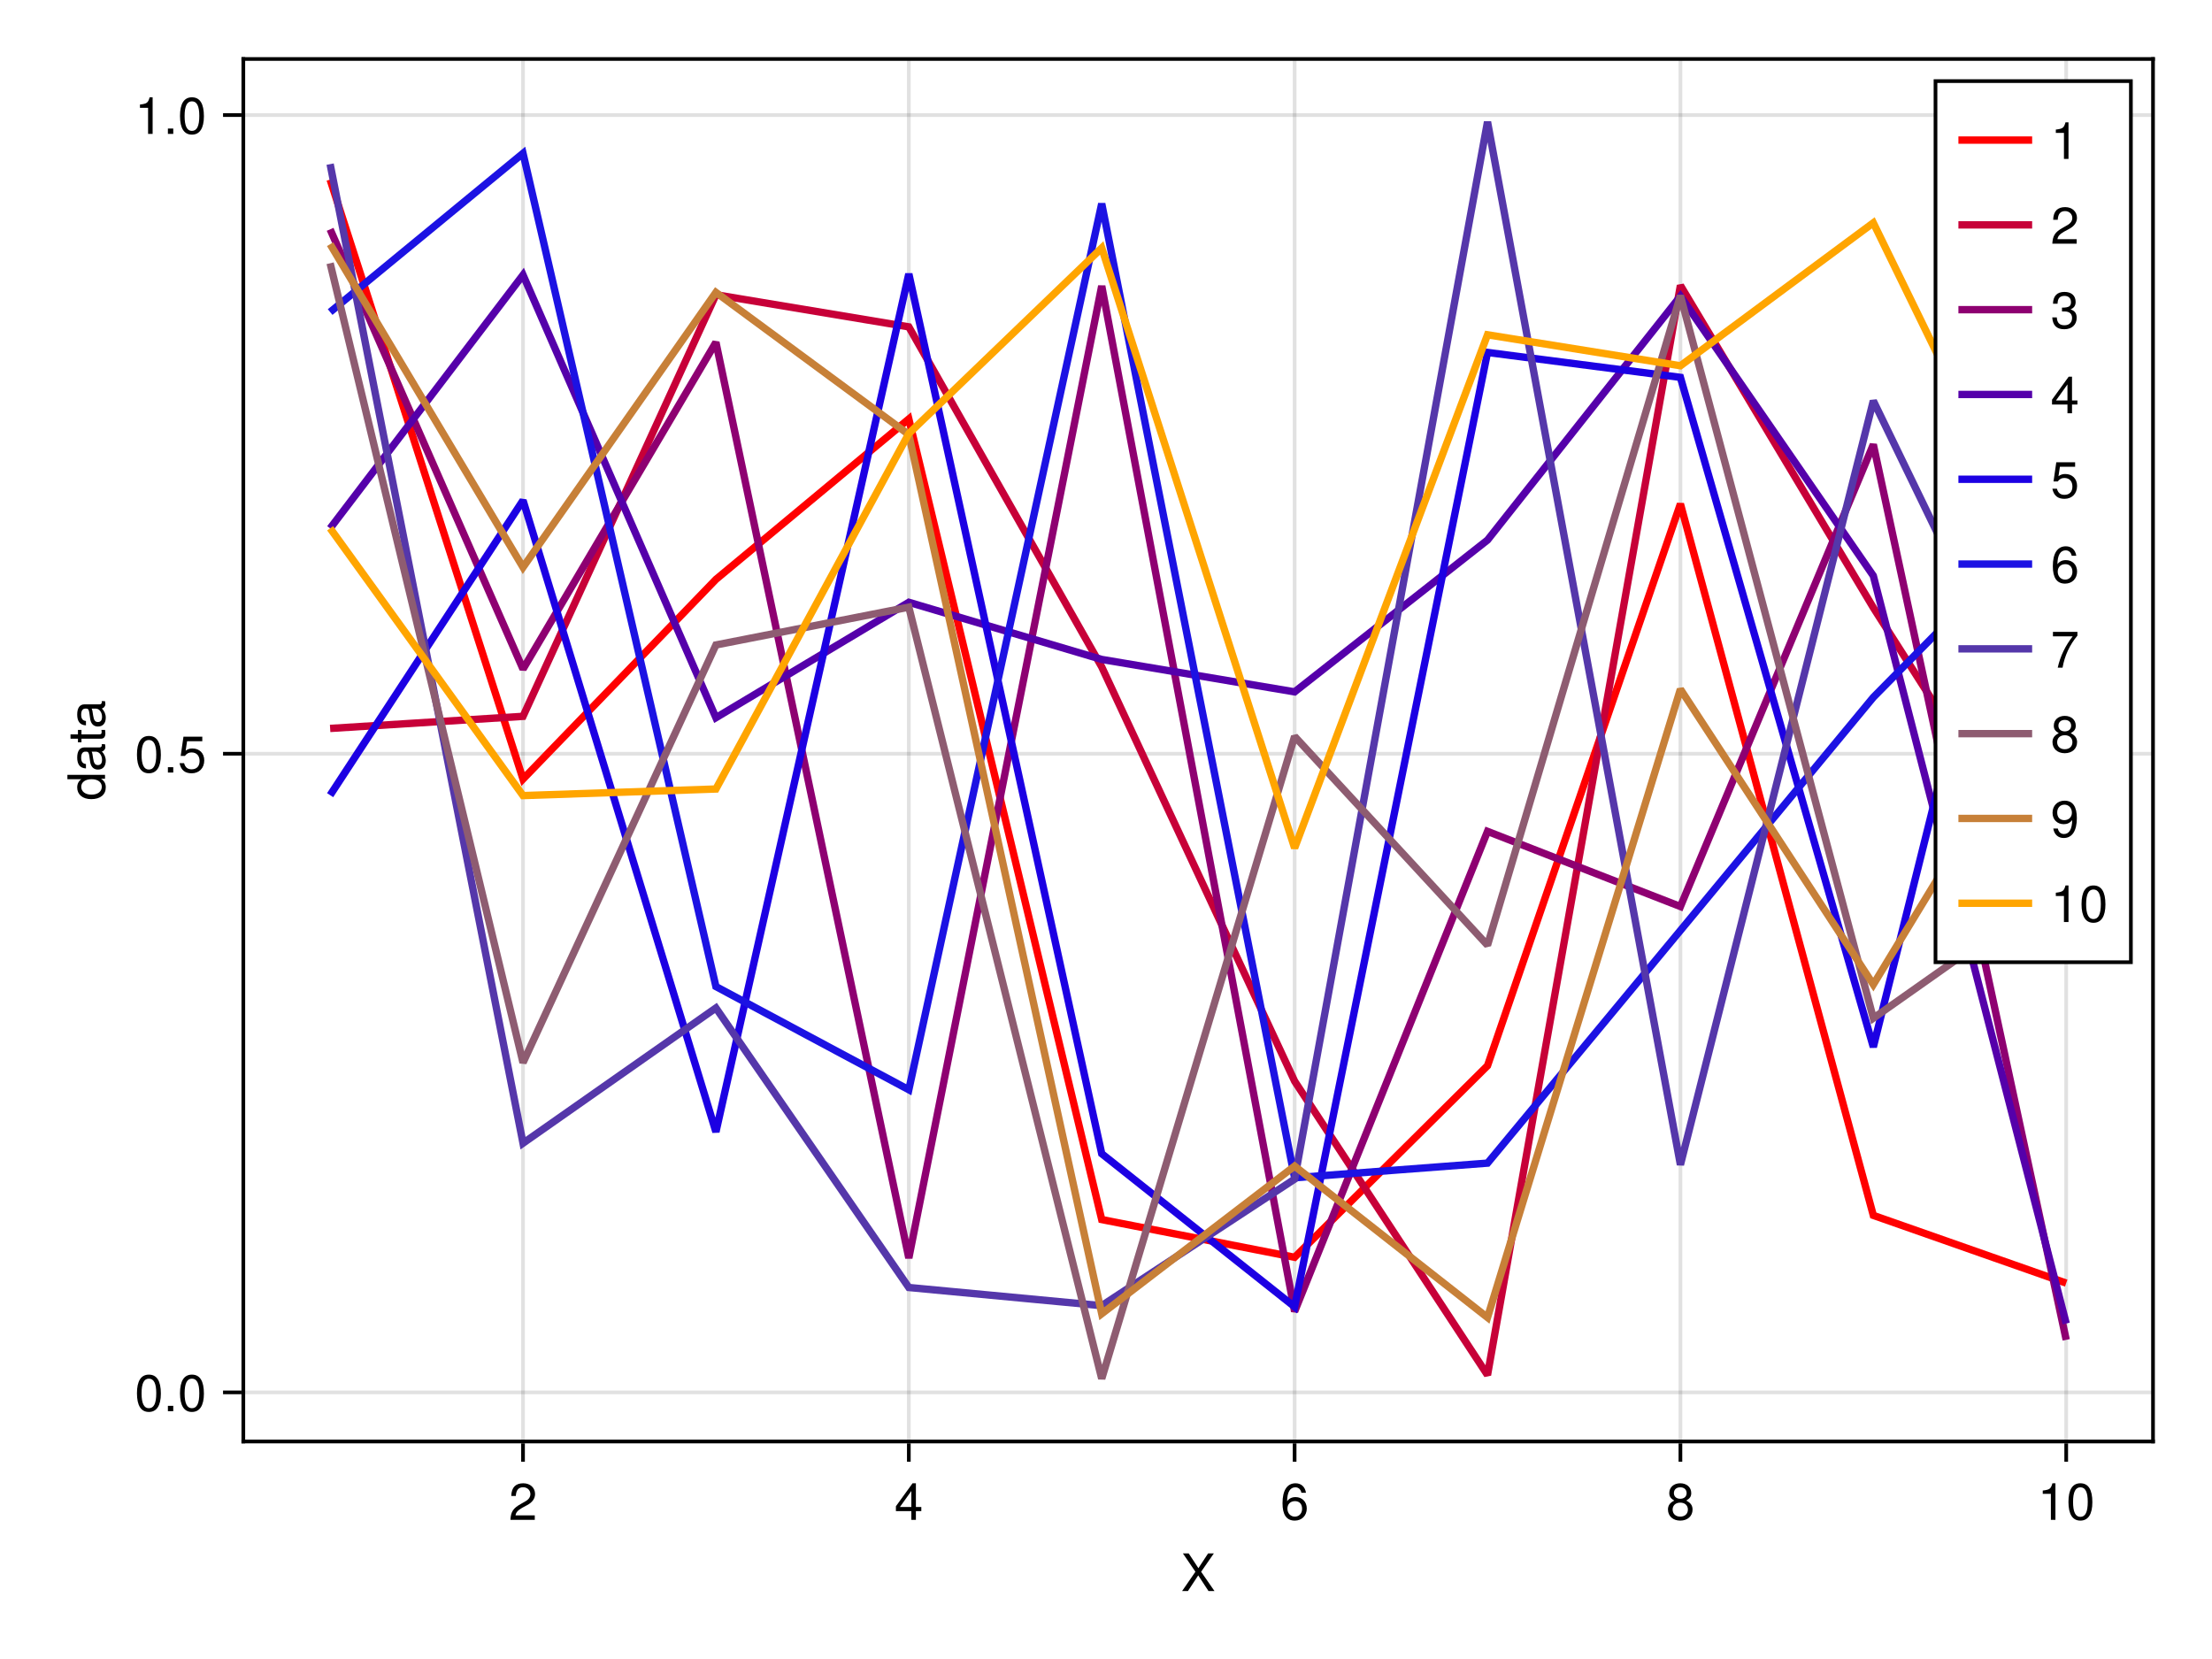 <?xml version="1.0" encoding="UTF-8"?>
<svg xmlns="http://www.w3.org/2000/svg" xmlns:xlink="http://www.w3.org/1999/xlink" width="600" height="450" viewBox="0 0 600 450">
<defs>
<g>
<g id="glyph-0-0-af260e95">
<path d="M 9.094 0 C 9.094 0 7.469 0 7.469 0 C 7.469 0 4.688 -4.25 4.688 -4.25 C 4.688 -4.25 1.891 0 1.891 0 C 1.891 0 0.312 0 0.312 0 C 0.312 0 3.922 -5.234 3.922 -5.234 C 3.922 -5.234 0.531 -10.203 0.531 -10.203 C 0.531 -10.203 2.109 -10.203 2.109 -10.203 C 2.109 -10.203 4.734 -6.203 4.734 -6.203 C 4.734 -6.203 7.359 -10.203 7.359 -10.203 C 7.359 -10.203 8.922 -10.203 8.922 -10.203 C 8.922 -10.203 5.469 -5.234 5.469 -5.234 C 5.469 -5.234 9.094 0 9.094 0 Z M 9.094 0 "/>
</g>
<g id="glyph-0-1-af260e95">
<path d="M 7.156 -7.016 C 7.156 -5.797 6.438 -4.766 5.047 -4.016 C 5.047 -4.016 3.656 -3.266 3.656 -3.266 C 2.438 -2.547 1.984 -2.031 1.859 -1.219 C 1.859 -1.219 7.078 -1.219 7.078 -1.219 C 7.078 -1.219 7.078 0 7.078 0 C 7.078 0 0.469 0 0.469 0 C 0.594 -2.188 1.188 -3.125 3.266 -4.297 C 3.266 -4.297 4.547 -5.031 4.547 -5.031 C 5.438 -5.531 5.891 -6.203 5.891 -6.984 C 5.891 -8.047 5.047 -8.844 3.938 -8.844 C 2.719 -8.844 2.031 -8.141 1.938 -6.484 C 1.938 -6.484 0.703 -6.484 0.703 -6.484 C 0.766 -8.891 1.953 -9.922 3.969 -9.922 C 5.859 -9.922 7.156 -8.688 7.156 -7.016 Z M 7.156 -7.016 "/>
</g>
<g id="glyph-0-2-af260e95">
<path d="M 7.281 -2.375 C 7.281 -2.375 5.812 -2.375 5.812 -2.375 C 5.812 -2.375 5.812 0 5.812 0 C 5.812 0 4.578 0 4.578 0 C 4.578 0 4.578 -2.375 4.578 -2.375 C 4.578 -2.375 0.391 -2.375 0.391 -2.375 C 0.391 -2.375 0.391 -3.688 0.391 -3.688 C 0.391 -3.688 4.906 -9.922 4.906 -9.922 C 4.906 -9.922 5.812 -9.922 5.812 -9.922 C 5.812 -9.922 5.812 -3.484 5.812 -3.484 C 5.812 -3.484 7.281 -3.484 7.281 -3.484 C 7.281 -3.484 7.281 -2.375 7.281 -2.375 Z M 4.578 -3.484 C 4.578 -3.484 4.578 -7.828 4.578 -7.828 C 4.578 -7.828 1.469 -3.484 1.469 -3.484 C 1.469 -3.484 4.578 -3.484 4.578 -3.484 Z M 4.578 -3.484 "/>
</g>
<g id="glyph-0-3-af260e95">
<path d="M 7.188 -3.078 C 7.188 -1.141 5.828 0.203 3.938 0.203 C 1.672 0.203 0.609 -1.422 0.609 -4.516 C 0.609 -7.984 1.844 -9.922 4.156 -9.922 C 5.672 -9.922 6.734 -8.953 6.969 -7.344 C 6.969 -7.344 5.734 -7.344 5.734 -7.344 C 5.547 -8.281 4.938 -8.828 4.078 -8.828 C 2.656 -8.828 1.875 -7.484 1.859 -5.062 C 2.391 -5.797 3.156 -6.172 4.141 -6.172 C 5.922 -6.172 7.188 -4.922 7.188 -3.078 Z M 5.922 -2.984 C 5.922 -4.312 5.188 -5.078 3.984 -5.078 C 2.766 -5.078 1.938 -4.281 1.938 -3.047 C 1.938 -1.781 2.797 -0.875 3.953 -0.875 C 5.078 -0.875 5.922 -1.734 5.922 -2.984 Z M 5.922 -2.984 "/>
</g>
<g id="glyph-0-4-af260e95">
<path d="M 7.188 -2.797 C 7.188 -1 5.812 0.203 3.844 0.203 C 1.891 0.203 0.516 -1 0.516 -2.812 C 0.516 -3.906 1.078 -4.672 2.219 -5.219 C 1.203 -5.859 0.875 -6.359 0.875 -7.281 C 0.875 -8.828 2.094 -9.922 3.844 -9.922 C 5.609 -9.922 6.828 -8.828 6.828 -7.281 C 6.828 -6.344 6.5 -5.844 5.469 -5.219 C 6.625 -4.672 7.188 -3.906 7.188 -2.797 Z M 5.578 -7.25 C 5.578 -8.219 4.906 -8.828 3.844 -8.828 C 2.812 -8.828 2.125 -8.219 2.125 -7.266 C 2.125 -6.328 2.812 -5.719 3.844 -5.719 C 4.891 -5.719 5.578 -6.328 5.578 -7.25 Z M 5.922 -2.781 C 5.922 -3.953 5.078 -4.672 3.844 -4.672 C 2.625 -4.672 1.781 -3.953 1.781 -2.781 C 1.781 -1.625 2.625 -0.875 3.828 -0.875 C 5.078 -0.875 5.922 -1.609 5.922 -2.781 Z M 5.922 -2.781 "/>
</g>
<g id="glyph-0-5-af260e95">
<path d="M 4.859 0 C 4.859 0 3.625 0 3.625 0 C 3.625 0 3.625 -7.062 3.625 -7.062 C 3.625 -7.062 1.422 -7.062 1.422 -7.062 C 1.422 -7.062 1.422 -7.953 1.422 -7.953 C 3.328 -8.188 3.609 -8.406 4.047 -9.922 C 4.047 -9.922 4.859 -9.922 4.859 -9.922 C 4.859 -9.922 4.859 0 4.859 0 Z M 4.859 0 "/>
</g>
<g id="glyph-0-6-af260e95">
<path d="M 7.094 -4.781 C 7.094 -1.516 5.953 0.203 3.844 0.203 C 1.719 0.203 0.609 -1.516 0.609 -4.859 C 0.609 -8.188 1.703 -9.922 3.844 -9.922 C 6 -9.922 7.094 -8.219 7.094 -4.781 Z M 5.844 -4.891 C 5.844 -7.547 5.188 -8.828 3.844 -8.828 C 2.516 -8.828 1.859 -7.562 1.859 -4.844 C 1.859 -2.125 2.516 -0.812 3.828 -0.812 C 5.188 -0.812 5.844 -2.078 5.844 -4.891 Z M 5.844 -4.891 "/>
</g>
<g id="glyph-0-7-af260e95">
<path d="M 2.672 0 C 2.672 0 1.219 0 1.219 0 C 1.219 0 1.219 -1.453 1.219 -1.453 C 1.219 -1.453 2.672 -1.453 2.672 -1.453 C 2.672 -1.453 2.672 0 2.672 0 Z M 2.672 0 "/>
</g>
<g id="glyph-0-8-af260e95">
<path d="M 7.188 -3.297 C 7.188 -1.188 5.781 0.203 3.781 0.203 C 2.016 0.203 0.891 -0.578 0.484 -2.547 C 0.484 -2.547 1.719 -2.547 1.719 -2.547 C 2.016 -1.422 2.672 -0.875 3.75 -0.875 C 5.094 -0.875 5.922 -1.688 5.922 -3.125 C 5.922 -4.594 5.078 -5.453 3.75 -5.453 C 2.984 -5.453 2.5 -5.203 1.938 -4.516 C 1.938 -4.516 0.797 -4.516 0.797 -4.516 C 0.797 -4.516 1.547 -9.719 1.547 -9.719 C 1.547 -9.719 6.656 -9.719 6.656 -9.719 C 6.656 -9.719 6.656 -8.5 6.656 -8.5 C 6.656 -8.5 2.531 -8.5 2.531 -8.5 C 2.531 -8.5 2.141 -5.938 2.141 -5.938 C 2.719 -6.359 3.281 -6.531 3.969 -6.531 C 5.875 -6.531 7.188 -5.25 7.188 -3.297 Z M 7.188 -3.297 "/>
</g>
<g id="glyph-0-9-af260e95">
<path d="M 7.078 -2.891 C 7.078 -1.016 5.766 0.203 3.719 0.203 C 1.688 0.203 0.609 -0.781 0.453 -3 C 0.453 -3 1.688 -3 1.688 -3 C 1.766 -1.547 2.422 -0.875 3.766 -0.875 C 5.047 -0.875 5.828 -1.625 5.828 -2.875 C 5.828 -3.969 5.125 -4.625 3.766 -4.625 C 3.766 -4.625 3.094 -4.625 3.094 -4.625 C 3.094 -4.625 3.094 -5.656 3.094 -5.656 C 5.062 -5.656 5.531 -6.094 5.531 -7.156 C 5.531 -8.203 4.875 -8.844 3.781 -8.844 C 2.516 -8.844 1.922 -8.188 1.891 -6.719 C 1.891 -6.719 0.656 -6.719 0.656 -6.719 C 0.703 -8.828 1.766 -9.922 3.766 -9.922 C 5.656 -9.922 6.797 -8.906 6.797 -7.203 C 6.797 -6.203 6.328 -5.562 5.406 -5.188 C 6.594 -4.781 7.078 -4.094 7.078 -2.891 Z M 7.078 -2.891 "/>
</g>
<g id="glyph-0-10-af260e95">
<path d="M 7.281 -8.688 C 5.188 -6.203 3.797 -3.203 3.25 0 C 3.25 0 1.938 0 1.938 0 C 2.625 -3.109 4.031 -6 6 -8.5 C 6 -8.5 0.641 -8.5 0.641 -8.5 C 0.641 -8.5 0.641 -9.719 0.641 -9.719 C 0.641 -9.719 7.281 -9.719 7.281 -9.719 C 7.281 -9.719 7.281 -8.688 7.281 -8.688 Z M 7.281 -8.688 "/>
</g>
<g id="glyph-0-11-af260e95">
<path d="M 7.125 -5.188 C 7.125 -1.766 5.875 0.203 3.562 0.203 C 2.047 0.203 0.984 -0.75 0.734 -2.375 C 0.734 -2.375 1.969 -2.375 1.969 -2.375 C 2.172 -1.422 2.766 -0.875 3.641 -0.875 C 5.047 -0.875 5.844 -2.219 5.859 -4.641 C 5.203 -3.875 4.516 -3.547 3.578 -3.547 C 1.797 -3.547 0.531 -4.781 0.531 -6.641 C 0.531 -8.578 1.891 -9.922 3.781 -9.922 C 6.047 -9.922 7.125 -8.297 7.125 -5.188 Z M 5.781 -6.656 C 5.781 -7.953 4.906 -8.844 3.766 -8.844 C 2.625 -8.844 1.797 -8 1.797 -6.734 C 1.797 -5.406 2.531 -4.641 3.719 -4.641 C 4.922 -4.641 5.781 -5.453 5.781 -6.656 Z M 5.781 -6.656 "/>
</g>
<g id="glyph-1-0-af260e95">
<path d="M 0 -6.938 C 0 -6.938 0 -5.891 0 -5.891 C 0 -5.891 -1.078 -5.891 -1.078 -5.891 C -0.172 -5.266 0.203 -4.562 0.203 -3.562 C 0.203 -1.578 -1.266 -0.359 -3.734 -0.359 C -6.078 -0.359 -7.547 -1.609 -7.547 -3.516 C -7.547 -4.5 -7.156 -5.281 -6.406 -5.766 C -6.406 -5.766 -10.203 -5.766 -10.203 -5.766 C -10.203 -5.766 -10.203 -6.938 -10.203 -6.938 C -10.203 -6.938 0 -6.938 0 -6.938 Z M -3.641 -5.766 C -5.328 -5.766 -6.453 -4.969 -6.453 -3.703 C -6.453 -2.438 -5.375 -1.578 -3.672 -1.578 C -1.953 -1.578 -0.875 -2.438 -0.875 -3.719 C -0.875 -4.953 -1.953 -5.766 -3.641 -5.766 Z M -3.641 -5.766 "/>
</g>
<g id="glyph-2-0-af260e95">
<path d="M -0.031 -7.484 C 0.062 -7.109 0.094 -6.938 0.094 -6.688 C 0.094 -6.125 -0.312 -5.609 -0.875 -5.484 C -0.188 -4.844 0.203 -3.938 0.203 -3 C 0.203 -1.516 -0.578 -0.594 -1.906 -0.594 C -2.797 -0.594 -3.453 -1.016 -3.812 -1.875 C -3.984 -2.328 -4.047 -2.578 -4.25 -4.234 C -4.375 -5.156 -4.578 -5.453 -5.062 -5.453 C -5.062 -5.453 -5.375 -5.453 -5.375 -5.453 C -6.078 -5.453 -6.469 -4.859 -6.469 -3.812 C -6.469 -2.719 -6.062 -2.188 -5.172 -2.094 C -5.172 -2.094 -5.172 -0.906 -5.172 -0.906 C -6.859 -0.984 -7.547 -2.078 -7.547 -3.844 C -7.547 -5.656 -6.844 -6.609 -5.547 -6.609 C -5.547 -6.609 -1.453 -6.609 -1.453 -6.609 C -1.094 -6.609 -0.875 -6.828 -0.875 -7.234 C -0.875 -7.312 -0.875 -7.359 -0.906 -7.484 C -0.906 -7.484 -0.031 -7.484 -0.031 -7.484 Z M -2.531 -5.453 C -2.531 -5.453 -3.625 -5.453 -3.625 -5.453 C -3.438 -5.047 -3.391 -4.797 -3.219 -3.562 C -3.031 -2.328 -2.703 -1.812 -1.938 -1.812 C -1.141 -1.812 -0.812 -2.344 -0.812 -3.25 C -0.812 -4.375 -1.484 -5.453 -2.531 -5.453 Z M -2.531 -5.453 "/>
</g>
<g id="glyph-3-0-af260e95">
<path d="M 0 -3.562 C 0.062 -3.156 0.094 -2.891 0.094 -2.609 C 0.094 -1.688 -0.328 -1.188 -1.062 -1.188 C -1.062 -1.188 -6.391 -1.188 -6.391 -1.188 C -6.391 -1.188 -6.391 -0.203 -6.391 -0.203 C -6.391 -0.203 -7.344 -0.203 -7.344 -0.203 C -7.344 -0.203 -7.344 -1.188 -7.344 -1.188 C -7.344 -1.188 -9.359 -1.188 -9.359 -1.188 C -9.359 -1.188 -9.359 -2.359 -9.359 -2.359 C -9.359 -2.359 -7.344 -2.359 -7.344 -2.359 C -7.344 -2.359 -7.344 -3.562 -7.344 -3.562 C -7.344 -3.562 -6.391 -3.562 -6.391 -3.562 C -6.391 -3.562 -6.391 -2.359 -6.391 -2.359 C -6.391 -2.359 -1.578 -2.359 -1.578 -2.359 C -1.062 -2.359 -0.922 -2.484 -0.922 -3 C -0.922 -3.219 -0.938 -3.406 -0.984 -3.562 C -0.984 -3.562 0 -3.562 0 -3.562 Z M 0 -3.562 "/>
</g>
<g id="glyph-4-0-af260e95">
<path d="M -0.031 -7.484 C 0.062 -7.109 0.094 -6.938 0.094 -6.688 C 0.094 -6.125 -0.312 -5.609 -0.875 -5.484 C -0.188 -4.844 0.203 -3.938 0.203 -3 C 0.203 -1.516 -0.578 -0.594 -1.906 -0.594 C -2.797 -0.594 -3.453 -1.016 -3.812 -1.875 C -3.984 -2.328 -4.047 -2.578 -4.25 -4.234 C -4.375 -5.156 -4.578 -5.453 -5.062 -5.453 C -5.062 -5.453 -5.375 -5.453 -5.375 -5.453 C -6.078 -5.453 -6.469 -4.859 -6.469 -3.812 C -6.469 -2.719 -6.062 -2.188 -5.172 -2.094 C -5.172 -2.094 -5.172 -0.906 -5.172 -0.906 C -6.859 -0.984 -7.547 -2.078 -7.547 -3.844 C -7.547 -5.656 -6.844 -6.609 -5.547 -6.609 C -5.547 -6.609 -1.453 -6.609 -1.453 -6.609 C -1.094 -6.609 -0.875 -6.828 -0.875 -7.234 C -0.875 -7.312 -0.875 -7.359 -0.906 -7.484 C -0.906 -7.484 -0.031 -7.484 -0.031 -7.484 Z M -2.531 -5.453 C -2.531 -5.453 -3.625 -5.453 -3.625 -5.453 C -3.438 -5.047 -3.391 -4.797 -3.219 -3.562 C -3.031 -2.328 -2.703 -1.812 -1.938 -1.812 C -1.141 -1.812 -0.812 -2.344 -0.812 -3.25 C -0.812 -4.375 -1.484 -5.453 -2.531 -5.453 Z M -2.531 -5.453 "/>
</g>
<g id="glyph-5-0-af260e95">
<path d="M 4.859 0 C 4.859 0 3.625 0 3.625 0 C 3.625 0 3.625 -7.062 3.625 -7.062 C 3.625 -7.062 1.422 -7.062 1.422 -7.062 C 1.422 -7.062 1.422 -7.953 1.422 -7.953 C 3.328 -8.188 3.609 -8.406 4.047 -9.922 C 4.047 -9.922 4.859 -9.922 4.859 -9.922 C 4.859 -9.922 4.859 0 4.859 0 Z M 4.859 0 "/>
</g>
<g id="glyph-5-1-af260e95">
<path d="M 7.094 -4.781 C 7.094 -1.516 5.953 0.203 3.844 0.203 C 1.719 0.203 0.609 -1.516 0.609 -4.859 C 0.609 -8.188 1.703 -9.922 3.844 -9.922 C 6 -9.922 7.094 -8.219 7.094 -4.781 Z M 5.844 -4.891 C 5.844 -7.547 5.188 -8.828 3.844 -8.828 C 2.516 -8.828 1.859 -7.562 1.859 -4.844 C 1.859 -2.125 2.516 -0.812 3.828 -0.812 C 5.188 -0.812 5.844 -2.078 5.844 -4.891 Z M 5.844 -4.891 "/>
</g>
</g>
</defs>
<rect x="-60" y="-45" width="720" height="540" fill="rgb(100%, 100%, 100%)" fill-opacity="1"/>
<path fill-rule="nonzero" fill="rgb(100%, 100%, 100%)" fill-opacity="1" d="M 66 391 L 584 391 L 584 16 L 66 16 Z M 66 391 "/>
<path fill="none" stroke-width="1" stroke-linecap="butt" stroke-linejoin="miter" stroke="rgb(0%, 0%, 0%)" stroke-opacity="0.12" stroke-miterlimit="1.155" d="M 141.867 391 L 141.867 16 "/>
<path fill="none" stroke-width="1" stroke-linecap="butt" stroke-linejoin="miter" stroke="rgb(0%, 0%, 0%)" stroke-opacity="0.12" stroke-miterlimit="1.155" d="M 246.516 391 L 246.516 16 "/>
<path fill="none" stroke-width="1" stroke-linecap="butt" stroke-linejoin="miter" stroke="rgb(0%, 0%, 0%)" stroke-opacity="0.12" stroke-miterlimit="1.155" d="M 351.16 391 L 351.16 16 "/>
<path fill="none" stroke-width="1" stroke-linecap="butt" stroke-linejoin="miter" stroke="rgb(0%, 0%, 0%)" stroke-opacity="0.12" stroke-miterlimit="1.155" d="M 455.809 391 L 455.809 16 "/>
<path fill="none" stroke-width="1" stroke-linecap="butt" stroke-linejoin="miter" stroke="rgb(0%, 0%, 0%)" stroke-opacity="0.12" stroke-miterlimit="1.155" d="M 560.453 391 L 560.453 16 "/>
<path fill="none" stroke-width="1" stroke-linecap="butt" stroke-linejoin="miter" stroke="rgb(0%, 0%, 0%)" stroke-opacity="0.12" stroke-miterlimit="1.155" d="M 66 377.684 L 584 377.684 "/>
<path fill="none" stroke-width="1" stroke-linecap="butt" stroke-linejoin="miter" stroke="rgb(0%, 0%, 0%)" stroke-opacity="0.12" stroke-miterlimit="1.155" d="M 66 204.449 L 584 204.449 "/>
<path fill="none" stroke-width="1" stroke-linecap="butt" stroke-linejoin="miter" stroke="rgb(0%, 0%, 0%)" stroke-opacity="0.12" stroke-miterlimit="1.155" d="M 66 31.211 L 584 31.211 "/>
<g fill="rgb(0%, 0%, 0%)" fill-opacity="1">
<use xlink:href="#glyph-0-0-af260e95" x="320.331" y="431.568"/>
</g>
<g fill="rgb(0%, 0%, 0%)" fill-opacity="1">
<use xlink:href="#glyph-0-1-af260e95" x="137.977" y="412.258"/>
</g>
<g fill="rgb(0%, 0%, 0%)" fill-opacity="1">
<use xlink:href="#glyph-0-2-af260e95" x="242.623" y="412.258"/>
</g>
<g fill="rgb(0%, 0%, 0%)" fill-opacity="1">
<use xlink:href="#glyph-0-3-af260e95" x="347.27" y="412.258"/>
</g>
<g fill="rgb(0%, 0%, 0%)" fill-opacity="1">
<use xlink:href="#glyph-0-4-af260e95" x="451.916" y="412.258"/>
</g>
<g fill="rgb(0%, 0%, 0%)" fill-opacity="1">
<use xlink:href="#glyph-0-5-af260e95" x="552.671" y="412.258"/>
</g>
<g fill="rgb(0%, 0%, 0%)" fill-opacity="1">
<use xlink:href="#glyph-0-6-af260e95" x="560.455" y="412.258"/>
</g>
<g fill="rgb(0%, 0%, 0%)" fill-opacity="1">
<use xlink:href="#glyph-1-0-af260e95" x="28.488" y="217.122"/>
</g>
<g fill="rgb(0%, 0%, 0%)" fill-opacity="1">
<use xlink:href="#glyph-2-0-af260e95" x="28.488" y="209.338"/>
</g>
<g fill="rgb(0%, 0%, 0%)" fill-opacity="1">
<use xlink:href="#glyph-3-0-af260e95" x="28.488" y="201.554"/>
</g>
<g fill="rgb(0%, 0%, 0%)" fill-opacity="1">
<use xlink:href="#glyph-4-0-af260e95" x="28.488" y="197.662"/>
</g>
<g fill="rgb(0%, 0%, 0%)" fill-opacity="1">
<use xlink:href="#glyph-0-6-af260e95" x="36.54" y="382.786"/>
</g>
<g fill="rgb(0%, 0%, 0%)" fill-opacity="1">
<use xlink:href="#glyph-0-7-af260e95" x="44.324" y="382.786"/>
</g>
<g fill="rgb(0%, 0%, 0%)" fill-opacity="1">
<use xlink:href="#glyph-0-6-af260e95" x="48.216" y="382.786"/>
</g>
<g fill="rgb(0%, 0%, 0%)" fill-opacity="1">
<use xlink:href="#glyph-0-6-af260e95" x="36.54" y="209.55"/>
</g>
<g fill="rgb(0%, 0%, 0%)" fill-opacity="1">
<use xlink:href="#glyph-0-7-af260e95" x="44.324" y="209.55"/>
</g>
<g fill="rgb(0%, 0%, 0%)" fill-opacity="1">
<use xlink:href="#glyph-0-8-af260e95" x="48.216" y="209.55"/>
</g>
<g fill="rgb(0%, 0%, 0%)" fill-opacity="1">
<use xlink:href="#glyph-0-5-af260e95" x="36.54" y="36.315"/>
</g>
<g fill="rgb(0%, 0%, 0%)" fill-opacity="1">
<use xlink:href="#glyph-0-7-af260e95" x="44.324" y="36.315"/>
</g>
<g fill="rgb(0%, 0%, 0%)" fill-opacity="1">
<use xlink:href="#glyph-0-6-af260e95" x="48.216" y="36.315"/>
</g>
<path fill="none" stroke-width="2" stroke-linecap="butt" stroke-linejoin="miter" stroke="rgb(100%, 0%, 0%)" stroke-opacity="1" stroke-miterlimit="2" d="M 89.547 48.703 L 141.867 211.324 L 194.191 157.164 L 246.516 113.641 L 298.84 330.805 L 351.16 341.035 L 403.484 289.074 L 455.809 136.688 L 508.133 329.668 L 560.453 348.039 "/>
<path fill="none" stroke-width="2" stroke-linecap="butt" stroke-linejoin="miter" stroke="rgb(77.778%, 0%, 22.222%)" stroke-opacity="1" stroke-miterlimit="2" d="M 89.547 197.586 L 141.867 194.305 L 194.191 79.953 L 246.516 88.66 L 298.84 180.906 L 351.16 293.262 L 403.484 372.977 L 455.809 77.43 L 508.133 164.82 L 560.453 247.004 "/>
<path fill="none" stroke-width="2" stroke-linecap="butt" stroke-linejoin="miter" stroke="rgb(55.556%, 0%, 44.444%)" stroke-opacity="1" stroke-miterlimit="2" d="M 89.547 62.203 L 141.867 181.488 L 194.191 92.852 L 246.516 341.238 L 298.84 77.574 L 351.16 355.738 L 403.484 225.512 L 455.809 245.895 L 508.133 120.566 L 560.453 363.426 "/>
<path fill="none" stroke-width="2" stroke-linecap="butt" stroke-linejoin="miter" stroke="rgb(33.333%, 0%, 66.667%)" stroke-opacity="1" stroke-miterlimit="2" d="M 89.547 143.316 L 141.867 74.582 L 194.191 194.672 L 246.516 163.371 L 298.84 178.871 L 351.16 187.668 L 403.484 146.488 L 455.809 80.34 L 508.133 156.184 L 560.453 359 "/>
<path fill="none" stroke-width="2" stroke-linecap="butt" stroke-linejoin="miter" stroke="rgb(11.111%, 0%, 88.889%)" stroke-opacity="1" stroke-miterlimit="2" d="M 89.547 215.688 L 141.867 135.73 L 194.191 307.023 L 246.516 74.297 L 298.84 312.938 L 351.16 354.465 L 403.484 95.602 L 455.809 102.363 L 508.133 283.992 L 560.453 74.27 "/>
<path fill="none" stroke-width="2" stroke-linecap="butt" stroke-linejoin="miter" stroke="rgb(11.111%, 7.19%, 88.889%)" stroke-opacity="1" stroke-miterlimit="2" d="M 89.547 84.645 L 141.867 41.59 L 194.191 267.598 L 246.516 295.59 L 298.84 55.242 L 351.16 319.465 L 403.484 315.496 L 455.809 252.383 L 508.133 189.145 L 560.453 136.09 "/>
<path fill="none" stroke-width="2" stroke-linecap="butt" stroke-linejoin="miter" stroke="rgb(33.333%, 21.569%, 66.667%)" stroke-opacity="1" stroke-miterlimit="2" d="M 89.547 44.52 L 141.867 310.09 L 194.191 273.41 L 246.516 349.23 L 298.84 354.16 L 351.16 319.836 L 403.484 33.047 L 455.809 315.945 L 508.133 108.727 L 560.453 216.758 "/>
<path fill="none" stroke-width="2" stroke-linecap="butt" stroke-linejoin="miter" stroke="rgb(55.556%, 35.948%, 44.444%)" stroke-opacity="1" stroke-miterlimit="2" d="M 89.547 71.406 L 141.867 288.238 L 194.191 174.945 L 246.516 164.68 L 298.84 373.953 L 351.16 199.75 L 403.484 256.383 L 455.809 80.207 L 508.133 276.176 L 560.453 239.297 "/>
<path fill="none" stroke-width="2" stroke-linecap="butt" stroke-linejoin="miter" stroke="rgb(77.778%, 50.327%, 22.222%)" stroke-opacity="1" stroke-miterlimit="2" d="M 89.547 66.227 L 141.867 153.875 L 194.191 79.312 L 246.516 117.875 L 298.84 356.355 L 351.16 316.301 L 403.484 357.367 L 455.809 186.949 L 508.133 267.051 L 560.453 181.008 "/>
<path fill="none" stroke-width="2" stroke-linecap="butt" stroke-linejoin="miter" stroke="rgb(100%, 64.706%, 0%)" stroke-opacity="1" stroke-miterlimit="2" d="M 89.547 143.293 L 141.867 215.801 L 194.191 214.016 L 246.516 117.594 L 298.84 67.258 L 351.16 230.023 L 403.484 90.809 L 455.809 99.211 L 508.133 60.441 L 560.453 167.785 "/>
<path fill-rule="nonzero" fill="rgb(100%, 100%, 100%)" fill-opacity="1" stroke-width="1" stroke-linecap="butt" stroke-linejoin="miter" stroke="rgb(0%, 0%, 0%)" stroke-opacity="1" stroke-miterlimit="2" d="M 525 261 L 578 261 L 578 22 L 525 22 Z M 525 261 "/>
<path fill="none" stroke-width="1" stroke-linecap="butt" stroke-linejoin="miter" stroke="rgb(0%, 0%, 0%)" stroke-opacity="1" stroke-miterlimit="1.155" d="M 141.867 391.5 L 141.867 396.5 "/>
<path fill="none" stroke-width="1" stroke-linecap="butt" stroke-linejoin="miter" stroke="rgb(0%, 0%, 0%)" stroke-opacity="1" stroke-miterlimit="1.155" d="M 246.516 391.5 L 246.516 396.5 "/>
<path fill="none" stroke-width="1" stroke-linecap="butt" stroke-linejoin="miter" stroke="rgb(0%, 0%, 0%)" stroke-opacity="1" stroke-miterlimit="1.155" d="M 351.16 391.5 L 351.16 396.5 "/>
<path fill="none" stroke-width="1" stroke-linecap="butt" stroke-linejoin="miter" stroke="rgb(0%, 0%, 0%)" stroke-opacity="1" stroke-miterlimit="1.155" d="M 455.809 391.5 L 455.809 396.5 "/>
<path fill="none" stroke-width="1" stroke-linecap="butt" stroke-linejoin="miter" stroke="rgb(0%, 0%, 0%)" stroke-opacity="1" stroke-miterlimit="1.155" d="M 560.453 391.5 L 560.453 396.5 "/>
<path fill="none" stroke-width="1" stroke-linecap="butt" stroke-linejoin="miter" stroke="rgb(0%, 0%, 0%)" stroke-opacity="1" stroke-miterlimit="1.155" d="M 65.5 377.684 L 60.5 377.684 "/>
<path fill="none" stroke-width="1" stroke-linecap="butt" stroke-linejoin="miter" stroke="rgb(0%, 0%, 0%)" stroke-opacity="1" stroke-miterlimit="1.155" d="M 65.5 204.449 L 60.5 204.449 "/>
<path fill="none" stroke-width="1" stroke-linecap="butt" stroke-linejoin="miter" stroke="rgb(0%, 0%, 0%)" stroke-opacity="1" stroke-miterlimit="1.155" d="M 65.5 31.211 L 60.5 31.211 "/>
<path fill="none" stroke-width="2" stroke-linecap="butt" stroke-linejoin="miter" stroke="rgb(100%, 0%, 0%)" stroke-opacity="1" stroke-miterlimit="2" d="M 531.215 38 L 551.215 38 "/>
<path fill="none" stroke-width="2" stroke-linecap="butt" stroke-linejoin="miter" stroke="rgb(77.778%, 0%, 22.222%)" stroke-opacity="1" stroke-miterlimit="2" d="M 531.215 61 L 551.215 61 "/>
<path fill="none" stroke-width="2" stroke-linecap="butt" stroke-linejoin="miter" stroke="rgb(55.556%, 0%, 44.444%)" stroke-opacity="1" stroke-miterlimit="2" d="M 531.215 84 L 551.215 84 "/>
<path fill="none" stroke-width="2" stroke-linecap="butt" stroke-linejoin="miter" stroke="rgb(33.333%, 0%, 66.667%)" stroke-opacity="1" stroke-miterlimit="2" d="M 531.215 107 L 551.215 107 "/>
<path fill="none" stroke-width="2" stroke-linecap="butt" stroke-linejoin="miter" stroke="rgb(11.111%, 0%, 88.889%)" stroke-opacity="1" stroke-miterlimit="2" d="M 531.215 130 L 551.215 130 "/>
<path fill="none" stroke-width="2" stroke-linecap="butt" stroke-linejoin="miter" stroke="rgb(11.111%, 7.19%, 88.889%)" stroke-opacity="1" stroke-miterlimit="2" d="M 531.215 153 L 551.215 153 "/>
<path fill="none" stroke-width="2" stroke-linecap="butt" stroke-linejoin="miter" stroke="rgb(33.333%, 21.569%, 66.667%)" stroke-opacity="1" stroke-miterlimit="2" d="M 531.215 176 L 551.215 176 "/>
<path fill="none" stroke-width="2" stroke-linecap="butt" stroke-linejoin="miter" stroke="rgb(55.556%, 35.948%, 44.444%)" stroke-opacity="1" stroke-miterlimit="2" d="M 531.215 199 L 551.215 199 "/>
<path fill="none" stroke-width="2" stroke-linecap="butt" stroke-linejoin="miter" stroke="rgb(77.778%, 50.327%, 22.222%)" stroke-opacity="1" stroke-miterlimit="2" d="M 531.215 222 L 551.215 222 "/>
<path fill="none" stroke-width="2" stroke-linecap="butt" stroke-linejoin="miter" stroke="rgb(100%, 64.706%, 0%)" stroke-opacity="1" stroke-miterlimit="2" d="M 531.215 245 L 551.215 245 "/>
<g fill="rgb(0%, 0%, 0%)" fill-opacity="1">
<use xlink:href="#glyph-0-5-af260e95" x="556.216" y="43.103"/>
</g>
<g fill="rgb(0%, 0%, 0%)" fill-opacity="1">
<use xlink:href="#glyph-0-1-af260e95" x="556.216" y="66.103"/>
</g>
<g fill="rgb(0%, 0%, 0%)" fill-opacity="1">
<use xlink:href="#glyph-0-9-af260e95" x="556.216" y="89.103"/>
</g>
<g fill="rgb(0%, 0%, 0%)" fill-opacity="1">
<use xlink:href="#glyph-0-2-af260e95" x="556.216" y="112.103"/>
</g>
<g fill="rgb(0%, 0%, 0%)" fill-opacity="1">
<use xlink:href="#glyph-0-8-af260e95" x="556.216" y="135.103"/>
</g>
<g fill="rgb(0%, 0%, 0%)" fill-opacity="1">
<use xlink:href="#glyph-0-3-af260e95" x="556.216" y="158.103"/>
</g>
<g fill="rgb(0%, 0%, 0%)" fill-opacity="1">
<use xlink:href="#glyph-0-10-af260e95" x="556.216" y="181.103"/>
</g>
<g fill="rgb(0%, 0%, 0%)" fill-opacity="1">
<use xlink:href="#glyph-0-4-af260e95" x="556.216" y="204.103"/>
</g>
<g fill="rgb(0%, 0%, 0%)" fill-opacity="1">
<use xlink:href="#glyph-0-11-af260e95" x="556.216" y="227.103"/>
</g>
<g fill="rgb(0%, 0%, 0%)" fill-opacity="1">
<use xlink:href="#glyph-5-0-af260e95" x="556.216" y="250.103"/>
</g>
<g fill="rgb(0%, 0%, 0%)" fill-opacity="1">
<use xlink:href="#glyph-5-1-af260e95" x="564" y="250.103"/>
</g>
<path fill="none" stroke-width="1" stroke-linecap="butt" stroke-linejoin="miter" stroke="rgb(0%, 0%, 0%)" stroke-opacity="1" stroke-miterlimit="1.155" d="M 65.5 391 L 584.5 391 "/>
<path fill="none" stroke-width="1" stroke-linecap="butt" stroke-linejoin="miter" stroke="rgb(0%, 0%, 0%)" stroke-opacity="1" stroke-miterlimit="1.155" d="M 66 391.5 L 66 15.5 "/>
<path fill="none" stroke-width="1" stroke-linecap="butt" stroke-linejoin="miter" stroke="rgb(0%, 0%, 0%)" stroke-opacity="1" stroke-miterlimit="1.155" d="M 65.5 16 L 584.5 16 "/>
<path fill="none" stroke-width="1" stroke-linecap="butt" stroke-linejoin="miter" stroke="rgb(0%, 0%, 0%)" stroke-opacity="1" stroke-miterlimit="1.155" d="M 584 391.5 L 584 15.5 "/>
</svg>
